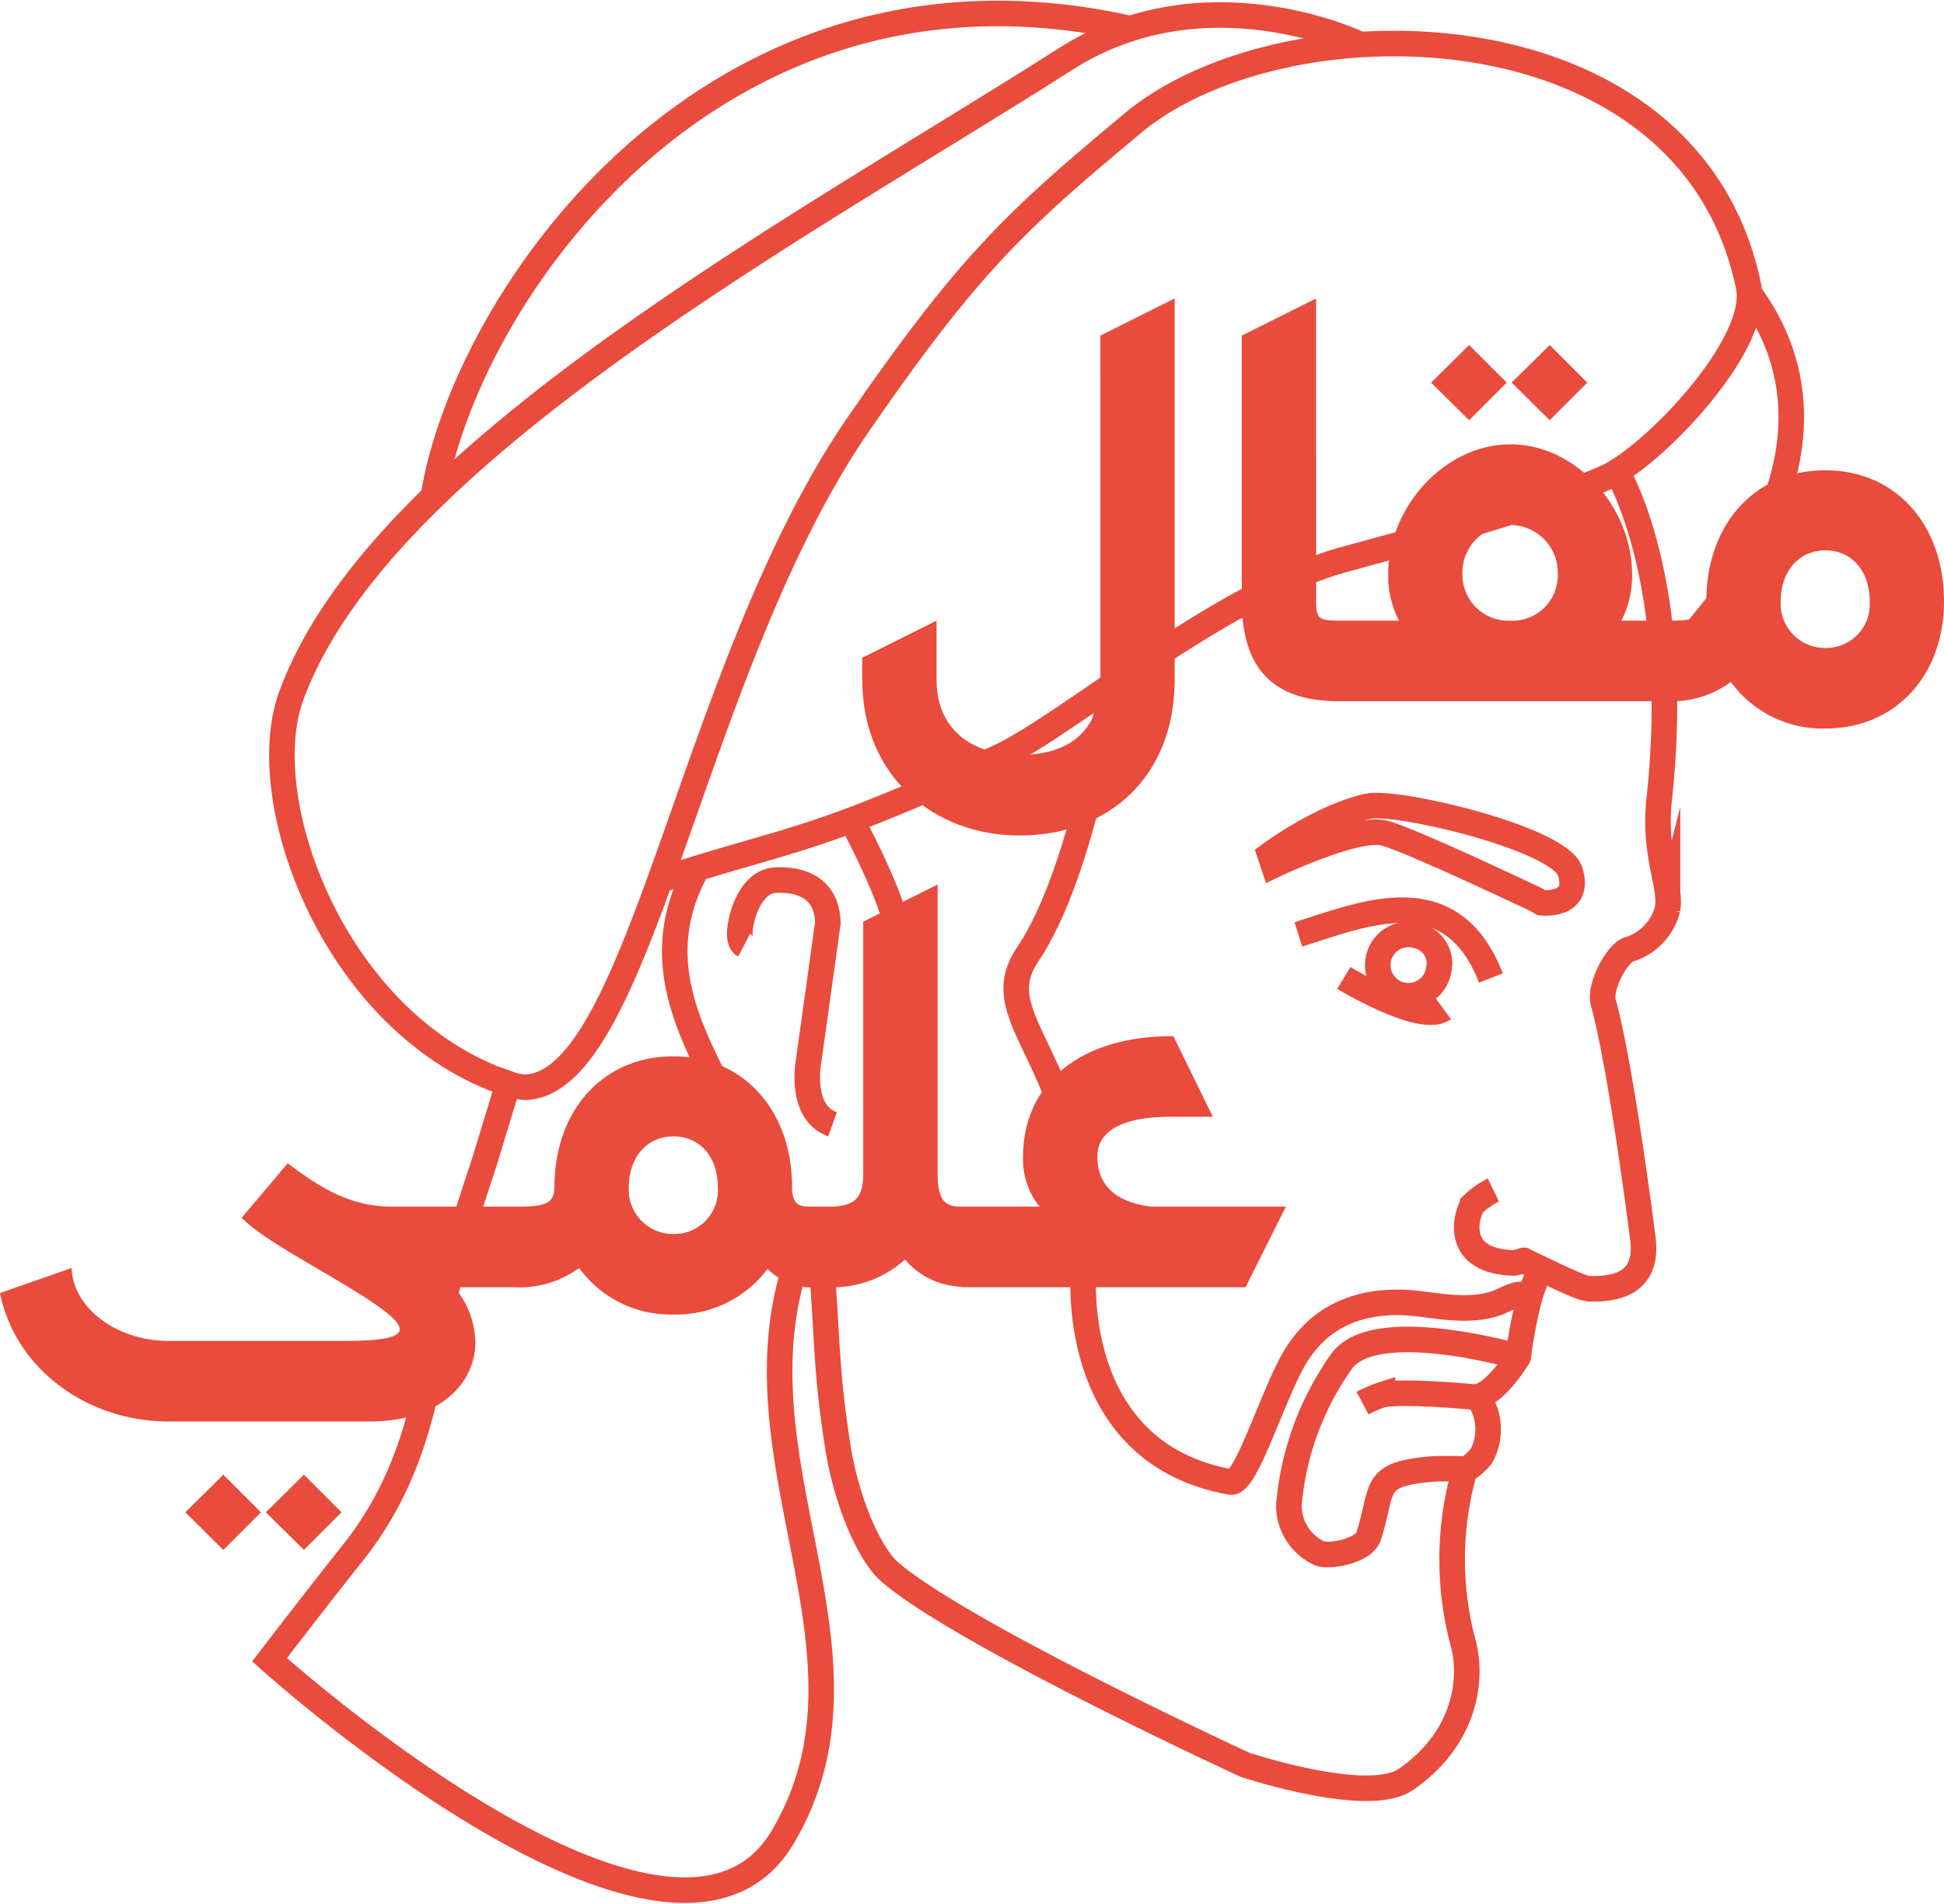 <svg xmlns="http://www.w3.org/2000/svg" width="152.239" height="149.127" viewBox="0 0 152.239 149.127"><defs><style>.a{fill:none;stroke:#e94b3c;stroke-miterlimit:10;stroke-width:2px;}.b{fill:#e94b3c;}</style></defs><g transform="translate(-148.398 -281.261)"><g transform="translate(169.497 282.315)"><path class="a" d="M207.06,366.256c-13.5-4.538-19.984-22.087-17.006-30.333,6.911-19.131,40.382-36.983,60.669-49.94,10.913-6.97,22.908-1.2,22.908-1.2" transform="translate(-188.364 -282.419)"/><path class="a" d="M211.346,320.158c2.375-15.231,21.67-44.028,54.585-36.657" transform="translate(-198.504 -282.315)"/><path class="a" d="M389.533,389.505" transform="translate(-280.613 -331.708)"/><path class="a" d="M373.194,348.873s5.172,8.54,3.3,25.681c-.471,4.307.994,6.778.653,8.58a4.451,4.451,0,0,1-2.966,3.147c-.9.177-2.381,2.862-2.075,4.135,0,0,1.177,3.638,3.107,18.478.255,1.957-.245,3.984-3.84,3.984-.617,0-.675.09-4.248-1.625-.372-.178-.782-.376-1.235-.6a4.843,4.843,0,0,1-.782.2c-4.644-.128-3.813-3.582-3.217-4.577a6.314,6.314,0,0,1,1.62-1.135" transform="translate(-267.659 -312.985)"/><path class="a" d="M336.971,414.473c5.318-1.689,12.011-4.5,15.078,3.413" transform="translate(-256.392 -342.339)"/><path class="a" d="M343.576,422.424s6.07,3.681,7.8,2.421" transform="translate(-259.436 -346.877)"/><path class="a" d="M354.111,404.993s3.128.359,2.236-2.462c-.809-2.557-13.539-5.586-15.828-5.094-3.651.785-7.681,3.778-7.681,3.778l.284.849s6.476-3.1,8.668-2.53c2.089.544,11.845,5.192,11.845,5.192Z" transform="translate(-254.488 -335.339)"/><path class="a" d="M353.456,418.826a2.4,2.4,0,1,1-1.624-2.618A2.195,2.195,0,0,1,353.456,418.826Z" transform="translate(-261.883 -343.948)"/><path class="a" d="M368.908,477.441" transform="translate(-271.109 -372.229)"/><path class="a" d="M287.235,382.718c-1.217,1.137-1.907,6.828-1.907,6.828s-1.542,2.6-3.022,3.092a.109.109,0,0,0-.075.164,4.4,4.4,0,0,1,.2,4.544,5.461,5.461,0,0,1-1.308,1.132,25.309,25.309,0,0,0-.131,13.421c.849,3.037.094,7.626-4.47,10.764-2.979,2.047-12.6-1.155-12.6-1.155s-21.939-10.112-27.745-15.043c-1.769-1.5-3.509-5.852-4.135-9.869-.907-5.82-.8-8.02-1.23-13.689a5.993,5.993,0,0,0-.244-1.144l-1.5-.365c-5.914,15.943,7.278,31.276-1.357,45.8s-40.175-13.914-40.175-13.914,4.334-5.641,6.419-8.238c6.181-7.7,6.017-15.767,8.092-23.459.434-1.607,2.325-7.322,2.325-7.322l1.86-6.1a4.749,4.749,0,0,0,1.311.278c9.089-.264,13-32.926,26.127-51.957,8.728-12.656,12.432-16.017,21.48-23.563,11.912-9.933,43.638-9.578,48.216,12.8.862,4.216-6.32,12.054-10.3,14.49a8.005,8.005,0,0,1-.878.473c-4.922,2.212-14.834,4.87-20.516,6.426-9.657,2.643-21.8,13.063-26.984,15.452-14.9,6.872-15.942,6.212-26.573,9.653" transform="translate(-187.529 -284.335)"/><path class="a" d="M361.743,493.76" transform="translate(-267.807 -379.749)"/><path class="a" d="M389.963,352.074s16.982-15.144,6.75-29.119" transform="translate(-280.811 -301.042)"/><path class="a" d="M248.157,403.287c-5,8.963,2.169,16.133,3.079,20.766,1.063,5.409,3.875,9.926,6.457,9.689,0,0,5.252-.465,5.722-7.258.2-2.947-1.2-5.29-.094-10.861.886-4.448,2.445-5.569-3.069-16.124" transform="translate(-214.657 -336.314)"/><path class="a" d="M256.182,413.3c-.646-.335-.18-2.051-.18-2.051s.617-2.958,2.658-3.048c1.06-.047,4,.036,4.082,3.356l-1.511,10.821s-.772,4.009,1.874,4.953" transform="translate(-219.007 -340.32)"/><path class="a" d="M303.43,379.976s-2.129,14.534-6.549,21.062c-3.589,5.3,4.9,8.177,4.4,24.516,0,0-1.476,14.448,11.5,16.793,1.23.222,3.323-6.94,5.068-9.818,1.288-2.124,3.8-4.594,8.993-4.219,1.65.12,4.6.845,6.856-.013.914-.349,1.612-.969,2.514-.428" transform="translate(-237.51 -327.317)"/><path class="a" d="M355.275,483.068s-5.6-.544-7.429-.208a10.026,10.026,0,0,0-1.559.663" transform="translate(-260.685 -374.676)"/><path class="a" d="M353.545,476.287s-11.2-3.255-13.817.34a22.616,22.616,0,0,0-4.151,11.384,4.131,4.131,0,0,0,2.481,3.71c1.016.24,3.427-.3,3.775-1.387,1.2-3.77.2-4.853,4.957-5.247.8-.066,2.714,0,2.714,0" transform="translate(-255.745 -371.075)"/></g><g transform="translate(148.398 350.541)"><path class="b" d="M187.01,497.53l2.979,2.944,2.944-2.944-2.944-2.945Z" transform="translate(-166.19 -448.356)"/><path class="b" d="M175.309,497.53l2.979,2.944,2.944-2.944-2.944-2.945Z" transform="translate(-160.799 -448.356)"/><path class="b" d="M238.611,434.084c-1.928-.21-4.276-1.051-4.276-3.926,0-1.822,1.613-3.119,5.818-3.119h3.224l-3.084-6.308h-.14c-7.361,0-11.636,3.89-11.636,9.427a5.867,5.867,0,0,0,1.3,3.926h-5.853c-1.226,0-2.138-.035-2.138-2.594V408.848L216,411.758V431.49c0,1.928-.666,2.594-2.734,2.594h-1.365c-.842,0-1.473-.105-1.473-1.507,0-6.028-3.785-10.27-9.288-10.27-5.538,0-9.323,4.241-9.323,10.27,0,1.4-1.016,1.507-3.154,1.507h-9.462c-2.874,0-5.117-.981-8.271-3.4l-3.61,4.276c1.471,1.437,4.206,2.944,6.624,4.381,3.575,2.1,5.713,3.5,5.748,4.311.07.666-1.3.946-4.416.946H161.612c-4.1,0-7.5-2.593-7.605-5.712l-5.608,1.962c1.157,5.819,6.694,10.06,13.214,10.06h15.737c5.258,0,8.2-2.8,8.272-6.1a6.814,6.814,0,0,0-1.647-4.416h4.695a7.9,7.9,0,0,0,5.082-1.507,8.863,8.863,0,0,0,7.4,3.645,8.973,8.973,0,0,0,7.36-3.575,4.873,4.873,0,0,0,3.89,1.437h.875a8.428,8.428,0,0,0,5.993-2.174,6.023,6.023,0,0,0,4.033,2.106,3.647,3.647,0,0,0,.7.068h21.941l3.155-6.309Zm-37.465,2.138a3.463,3.463,0,0,1-3.505-3.645c0-2.383,1.437-4,3.505-4s3.47,1.613,3.47,4A3.417,3.417,0,0,1,201.146,436.222Z" transform="translate(-148.398 -408.848)"/></g><g transform="translate(215.926 304.64)"><path class="b" d="M292.282,353.581c0,4.136-2.594,5.888-6.309,5.888H285.9c-3.365,0-6.449-1.752-6.449-5.888v-4.627l-5.818,2.909v1.717c0,7.64,5.713,12.2,12.267,12.2h.071c6.9,0,12.127-4.556,12.127-12.2V323.719l-5.818,2.909Z" transform="translate(-273.636 -323.719)"/><path class="b" d="M362.172,333.424l-2.944-2.944-2.979,2.944,2.979,2.944Z" transform="translate(-311.704 -326.834)"/><path class="b" d="M373.872,333.424l-2.944-2.944-2.979,2.944,2.979,2.944Z" transform="translate(-317.096 -326.834)"/><path class="b" d="M374.458,337.178c-5.538,0-9.323,4.241-9.323,10.27,0,1.4-1.016,1.507-3.154,1.507h-3.5a7.732,7.732,0,0,0,.841-3.61c0-5.292-4.381-10.2-9.534-10.2-5.117,0-9.568,4.872-9.568,10.2a7.738,7.738,0,0,0,.841,3.61h-4.7c-1.612,0-1.787-.21-1.787-1.542V323.719l-5.818,2.909v20.784c0,5.643,2.8,7.851,7.6,7.851h25.62a7.9,7.9,0,0,0,5.082-1.507,8.863,8.863,0,0,0,7.4,3.645c5.5,0,9.288-4.171,9.288-9.954C383.745,341.419,379.96,337.178,374.458,337.178Zm-24.674,11.777a3.594,3.594,0,0,1-3.75-3.61,3.736,3.736,0,1,1,7.466,0A3.545,3.545,0,0,1,349.783,348.955Zm24.674,2.138a3.463,3.463,0,0,1-3.5-3.645c0-2.383,1.437-4,3.5-4s3.47,1.612,3.47,4A3.417,3.417,0,0,1,374.458,351.092Z" transform="translate(-299.035 -323.719)"/></g></g></svg>